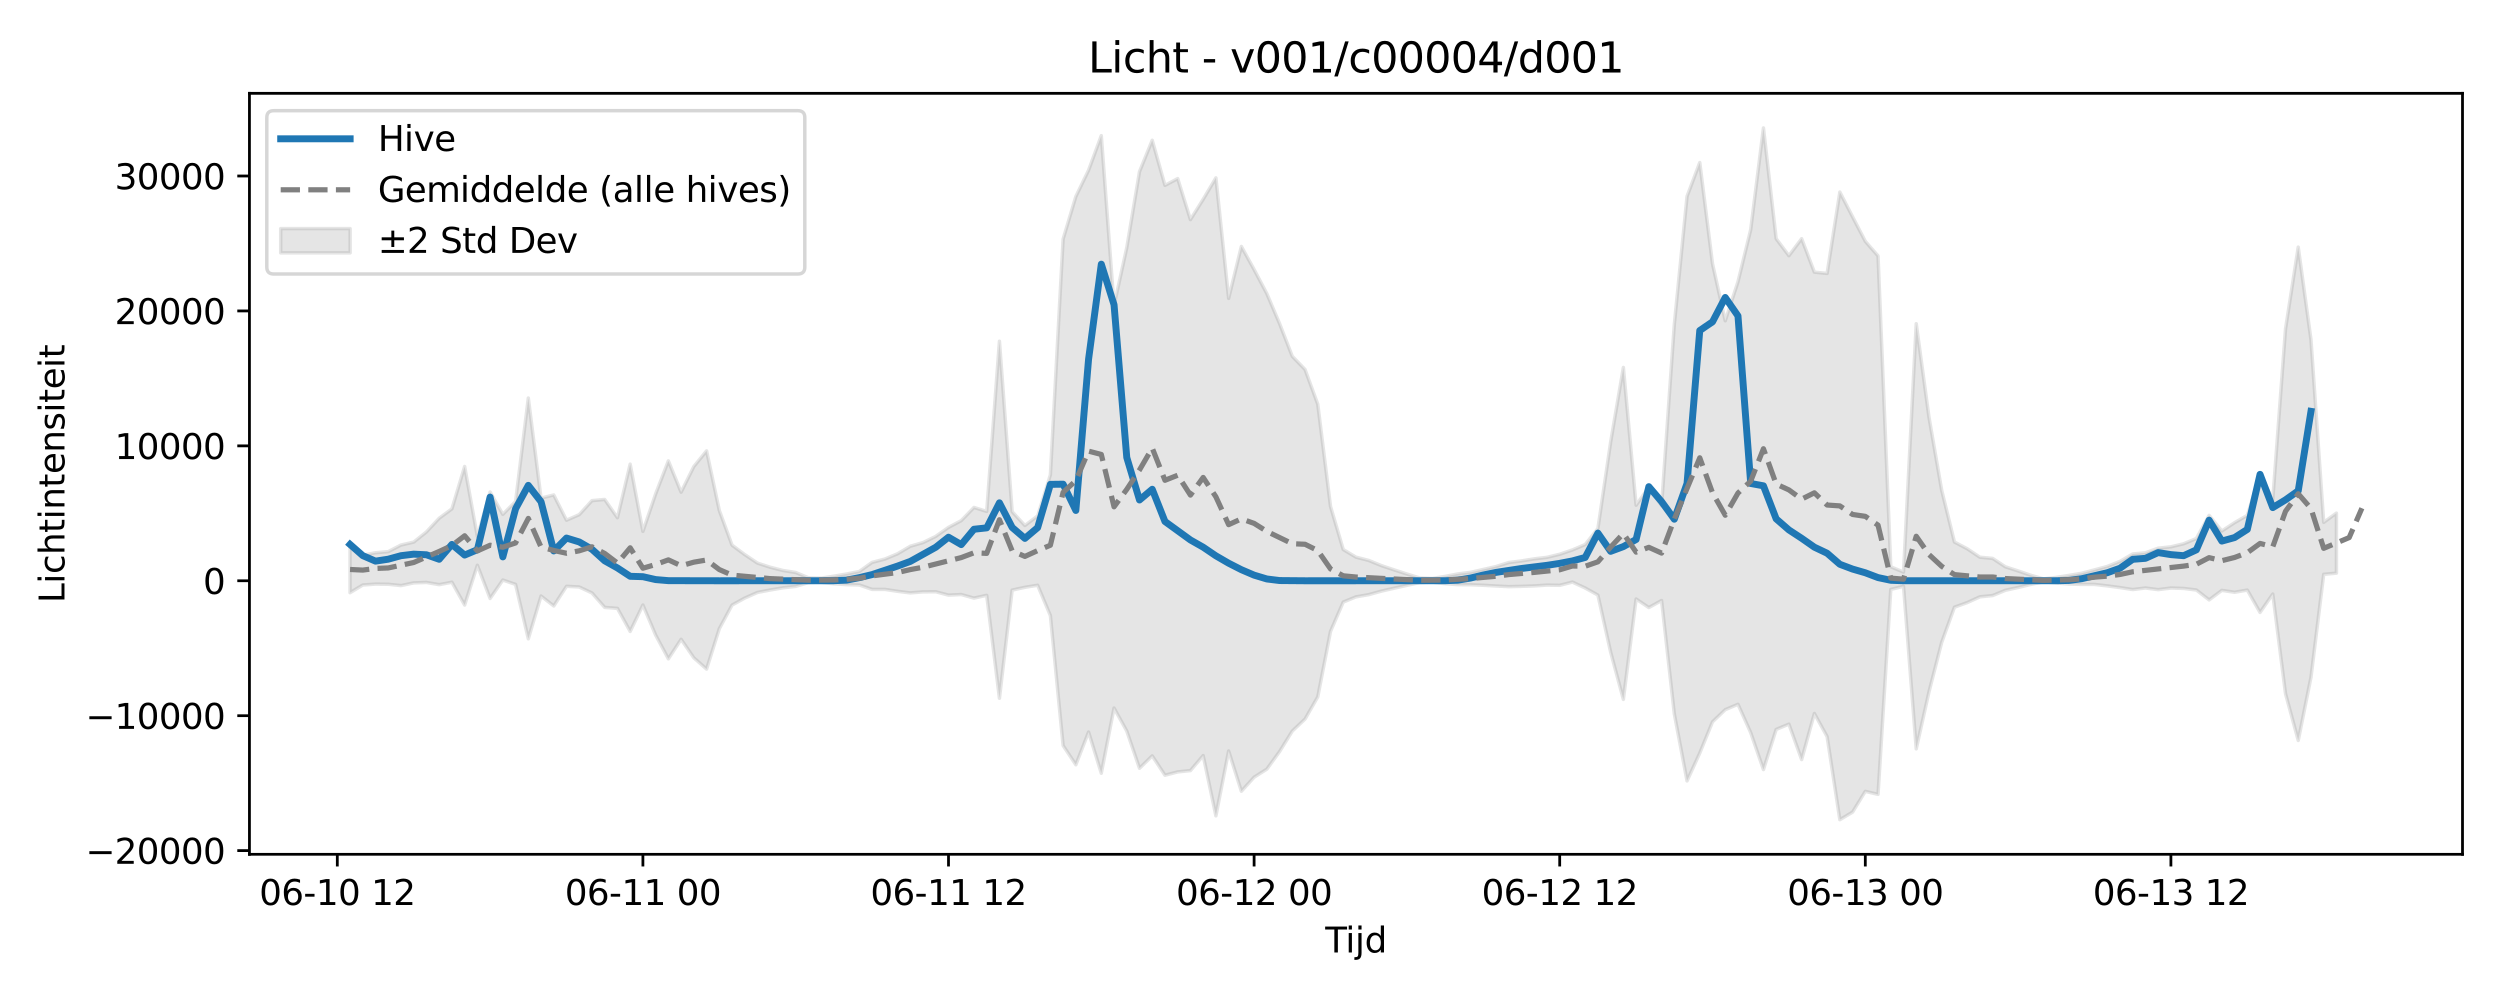 <?xml version="1.0" encoding="utf-8" standalone="no"?>
<!DOCTYPE svg PUBLIC "-//W3C//DTD SVG 1.1//EN"
  "http://www.w3.org/Graphics/SVG/1.1/DTD/svg11.dtd">
<svg xmlns:xlink="http://www.w3.org/1999/xlink" width="720pt" height="288pt" viewBox="0 0 720 288" xmlns="http://www.w3.org/2000/svg" version="1.1">
 <defs>
  <style type="text/css">*{stroke-linejoin: round; stroke-linecap: butt}</style>
 </defs>
 <g id="figure_1">
  <g id="patch_1">
   <path d="M 0 288 
L 720 288 
L 720 0 
L 0 0 
z
" style="fill: #ffffff"/>
  </g>
  <g id="axes_1">
   <g id="patch_2">
    <path d="M 71.84 246.04 
L 709.2 246.04 
L 709.2 26.88 
L 71.84 26.88 
z
" style="fill: #ffffff"/>
   </g>
   <g id="FillBetweenPolyCollection_1">
    <defs>
     <path id="m6bcf110eff" d="M 100.811 -130.679 
L 100.811 -117.302 
L 104.478 -119.516 
L 108.145 -119.775 
L 111.813 -119.732 
L 115.48 -119.351 
L 119.147 -120.123 
L 122.814 -120.254 
L 126.481 -119.617 
L 130.149 -120.321 
L 133.816 -113.75 
L 137.483 -125.207 
L 141.15 -115.638 
L 144.817 -120.953 
L 148.485 -119.691 
L 152.152 -104.015 
L 155.819 -116.35 
L 159.486 -113.481 
L 163.153 -119.145 
L 166.821 -118.949 
L 170.488 -117.225 
L 174.155 -113.065 
L 177.822 -112.787 
L 181.489 -106.139 
L 185.157 -113.755 
L 188.824 -105.097 
L 192.491 -98.251 
L 196.158 -103.884 
L 199.825 -98.544 
L 203.493 -95.3 
L 207.16 -106.926 
L 210.827 -113.739 
L 214.494 -115.756 
L 218.161 -117.376 
L 221.829 -118.079 
L 225.496 -118.714 
L 229.163 -119.12 
L 232.83 -120.215 
L 236.497 -120.267 
L 240.165 -119.868 
L 243.832 -119.616 
L 247.499 -119.52 
L 251.166 -118.254 
L 254.833 -118.26 
L 258.501 -117.697 
L 262.168 -117.243 
L 265.835 -117.538 
L 269.502 -117.573 
L 273.169 -116.601 
L 276.837 -116.774 
L 280.504 -115.743 
L 284.171 -116.548 
L 287.838 -86.901 
L 291.506 -118.052 
L 295.173 -118.848 
L 298.84 -119.445 
L 302.507 -110.724 
L 306.174 -73.275 
L 309.842 -67.746 
L 313.509 -77.175 
L 317.176 -65.299 
L 320.843 -84.082 
L 324.51 -77.457 
L 328.178 -66.74 
L 331.845 -70.314 
L 335.512 -64.73 
L 339.179 -65.691 
L 342.846 -66.067 
L 346.514 -70.393 
L 350.181 -53.038 
L 353.848 -71.725 
L 357.515 -60.119 
L 361.182 -64.16 
L 364.85 -66.484 
L 368.517 -71.548 
L 372.184 -77.452 
L 375.851 -80.909 
L 379.518 -87.298 
L 383.186 -106.148 
L 386.853 -114.6 
L 390.52 -116.102 
L 394.187 -116.739 
L 397.854 -117.76 
L 401.522 -118.598 
L 405.189 -119.415 
L 408.856 -120.218 
L 412.523 -120.345 
L 416.19 -119.892 
L 419.858 -119.616 
L 423.525 -119.589 
L 427.192 -119.439 
L 430.859 -119.228 
L 434.526 -119.045 
L 438.194 -119.129 
L 441.861 -119.249 
L 445.528 -119.49 
L 449.195 -119.423 
L 452.862 -120.359 
L 456.53 -118.656 
L 460.197 -116.615 
L 463.864 -100.193 
L 467.531 -86.573 
L 471.198 -115.486 
L 474.866 -113.02 
L 478.533 -115.053 
L 482.2 -82.417 
L 485.867 -63.096 
L 489.534 -71.12 
L 493.202 -80.107 
L 496.869 -83.61 
L 500.536 -85.162 
L 504.203 -77.004 
L 507.871 -66.361 
L 511.538 -77.923 
L 515.205 -79.446 
L 518.872 -69.233 
L 522.539 -82.519 
L 526.207 -75.851 
L 529.874 -51.922 
L 533.541 -54.113 
L 537.208 -60.087 
L 540.875 -59.219 
L 544.543 -118.243 
L 548.21 -119.152 
L 551.877 -72.331 
L 555.544 -88.728 
L 559.211 -103.005 
L 562.879 -113.128 
L 566.546 -114.444 
L 570.213 -116.114 
L 573.88 -116.479 
L 577.547 -117.993 
L 581.215 -118.806 
L 584.882 -119.69 
L 588.549 -120.442 
L 592.216 -120.105 
L 595.883 -119.791 
L 599.551 -119.684 
L 603.218 -119.687 
L 606.885 -119.265 
L 610.552 -118.779 
L 614.219 -118.203 
L 617.887 -118.656 
L 621.554 -118.181 
L 625.221 -118.647 
L 628.888 -118.528 
L 632.555 -118.074 
L 636.223 -115.225 
L 639.89 -117.976 
L 643.557 -117.421 
L 647.224 -118.059 
L 650.891 -111.614 
L 654.559 -116.922 
L 658.226 -88.222 
L 661.893 -74.75 
L 665.56 -92.922 
L 669.227 -122.593 
L 672.895 -122.93 
L 672.895 -140.228 
L 672.895 -140.228 
L 669.227 -137.564 
L 665.56 -190.183 
L 661.893 -216.836 
L 658.226 -193.264 
L 654.559 -144.148 
L 650.891 -151.373 
L 647.224 -139.574 
L 643.557 -137.474 
L 639.89 -135.072 
L 636.223 -139.573 
L 632.555 -132.911 
L 628.888 -131.396 
L 625.221 -130.52 
L 621.554 -130.124 
L 617.887 -128.796 
L 614.219 -128.453 
L 610.552 -126.317 
L 606.885 -124.863 
L 603.218 -123.876 
L 599.551 -122.911 
L 595.883 -122.285 
L 592.216 -121.715 
L 588.549 -121.269 
L 584.882 -122.318 
L 581.215 -123.571 
L 577.547 -124.761 
L 573.88 -127.181 
L 570.213 -127.515 
L 566.546 -129.964 
L 562.879 -131.9 
L 559.211 -146.788 
L 555.544 -167.87 
L 551.877 -194.772 
L 548.21 -123.239 
L 544.543 -124.767 
L 540.875 -214.294 
L 537.208 -218.502 
L 533.541 -225.558 
L 529.874 -232.687 
L 526.207 -209.252 
L 522.539 -209.62 
L 518.872 -219.261 
L 515.205 -214.364 
L 511.538 -219.254 
L 507.871 -251.158 
L 504.203 -221.857 
L 500.536 -206.844 
L 496.869 -195.615 
L 493.202 -212.042 
L 489.534 -241.185 
L 485.867 -231.445 
L 482.2 -194.556 
L 478.533 -142.371 
L 474.866 -147.722 
L 471.198 -142.488 
L 467.531 -182.178 
L 463.864 -160.671 
L 460.197 -135.784 
L 456.53 -131.175 
L 452.862 -129.624 
L 449.195 -128.376 
L 445.528 -127.491 
L 441.861 -127.051 
L 438.194 -126.458 
L 434.526 -125.992 
L 430.859 -124.835 
L 427.192 -123.999 
L 423.525 -123.167 
L 419.858 -122.709 
L 416.19 -122.002 
L 412.523 -121.404 
L 408.856 -121.56 
L 405.189 -122.682 
L 401.522 -123.874 
L 397.854 -125.102 
L 394.187 -126.599 
L 390.52 -127.533 
L 386.853 -129.738 
L 383.186 -142.165 
L 379.518 -171.578 
L 375.851 -181.591 
L 372.184 -185.366 
L 368.517 -194.803 
L 364.85 -203.432 
L 361.182 -210.374 
L 357.515 -217.024 
L 353.848 -202.069 
L 350.181 -236.777 
L 346.514 -230.6 
L 342.846 -224.757 
L 339.179 -236.566 
L 335.512 -234.619 
L 331.845 -247.607 
L 328.178 -238.582 
L 324.51 -216.673 
L 320.843 -199.994 
L 317.176 -248.934 
L 313.509 -238.976 
L 309.842 -231.403 
L 306.174 -219.135 
L 302.507 -151.224 
L 298.84 -139.42 
L 295.173 -136.654 
L 291.506 -140.633 
L 287.838 -189.728 
L 284.171 -140.709 
L 280.504 -141.858 
L 276.837 -138.058 
L 273.169 -136.115 
L 269.502 -133.534 
L 265.835 -131.742 
L 262.168 -130.682 
L 258.501 -128.521 
L 254.833 -126.992 
L 251.166 -126.038 
L 247.499 -123.424 
L 243.832 -122.689 
L 240.165 -122.062 
L 236.497 -121.504 
L 232.83 -121.599 
L 229.163 -123.122 
L 225.496 -123.704 
L 221.829 -124.635 
L 218.161 -125.823 
L 214.494 -128.274 
L 210.827 -130.998 
L 207.16 -141.002 
L 203.493 -158.151 
L 199.825 -153.646 
L 196.158 -146.253 
L 192.491 -155.266 
L 188.824 -145.755 
L 185.157 -134.956 
L 181.489 -154.326 
L 177.822 -138.895 
L 174.155 -144.157 
L 170.488 -143.818 
L 166.821 -139.786 
L 163.153 -138.182 
L 159.486 -145.452 
L 155.819 -144.547 
L 152.152 -173.373 
L 148.485 -143.571 
L 144.817 -139.864 
L 141.15 -146.309 
L 137.483 -133.456 
L 133.816 -153.653 
L 130.149 -141.45 
L 126.481 -138.744 
L 122.814 -134.805 
L 119.147 -131.874 
L 115.48 -131.03 
L 111.813 -129.132 
L 108.145 -128.802 
L 104.478 -128.112 
L 100.811 -130.679 
z
" style="stroke: #808080; stroke-opacity: 0.2"/>
    </defs>
    <g clip-path="url(#pdd78378af4)">
     <use xlink:href="#m6bcf110eff" x="0" y="288" style="fill: #808080; fill-opacity: 0.2; stroke: #808080; stroke-opacity: 0.2"/>
    </g>
   </g>
   <g id="matplotlib.axis_1">
    <g id="xtick_1">
     <g id="line2d_1">
      <defs>
       <path id="mceff05504e" d="M 0 0 
L 0 3.5 
" style="stroke: #000000; stroke-width: 0.8"/>
      </defs>
      <g>
       <use xlink:href="#mceff05504e" x="97.144" y="246.04" style="stroke: #000000; stroke-width: 0.8"/>
      </g>
     </g>
     <g id="text_1">
      <!-- 06-10 12 -->
      <g transform="translate(74.663 260.638) scale(0.1 -0.1)">
       <defs>
        <path id="DejaVuSans-30" d="M 2034 4250 
Q 1547 4250 1301 3770 
Q 1056 3291 1056 2328 
Q 1056 1369 1301 889 
Q 1547 409 2034 409 
Q 2525 409 2770 889 
Q 3016 1369 3016 2328 
Q 3016 3291 2770 3770 
Q 2525 4250 2034 4250 
z
M 2034 4750 
Q 2819 4750 3233 4129 
Q 3647 3509 3647 2328 
Q 3647 1150 3233 529 
Q 2819 -91 2034 -91 
Q 1250 -91 836 529 
Q 422 1150 422 2328 
Q 422 3509 836 4129 
Q 1250 4750 2034 4750 
z
" transform="scale(0.016)"/>
        <path id="DejaVuSans-36" d="M 2113 2584 
Q 1688 2584 1439 2293 
Q 1191 2003 1191 1497 
Q 1191 994 1439 701 
Q 1688 409 2113 409 
Q 2538 409 2786 701 
Q 3034 994 3034 1497 
Q 3034 2003 2786 2293 
Q 2538 2584 2113 2584 
z
M 3366 4563 
L 3366 3988 
Q 3128 4100 2886 4159 
Q 2644 4219 2406 4219 
Q 1781 4219 1451 3797 
Q 1122 3375 1075 2522 
Q 1259 2794 1537 2939 
Q 1816 3084 2150 3084 
Q 2853 3084 3261 2657 
Q 3669 2231 3669 1497 
Q 3669 778 3244 343 
Q 2819 -91 2113 -91 
Q 1303 -91 875 529 
Q 447 1150 447 2328 
Q 447 3434 972 4092 
Q 1497 4750 2381 4750 
Q 2619 4750 2861 4703 
Q 3103 4656 3366 4563 
z
" transform="scale(0.016)"/>
        <path id="DejaVuSans-2d" d="M 313 2009 
L 1997 2009 
L 1997 1497 
L 313 1497 
L 313 2009 
z
" transform="scale(0.016)"/>
        <path id="DejaVuSans-31" d="M 794 531 
L 1825 531 
L 1825 4091 
L 703 3866 
L 703 4441 
L 1819 4666 
L 2450 4666 
L 2450 531 
L 3481 531 
L 3481 0 
L 794 0 
L 794 531 
z
" transform="scale(0.016)"/>
        <path id="DejaVuSans-20" transform="scale(0.016)"/>
        <path id="DejaVuSans-32" d="M 1228 531 
L 3431 531 
L 3431 0 
L 469 0 
L 469 531 
Q 828 903 1448 1529 
Q 2069 2156 2228 2338 
Q 2531 2678 2651 2914 
Q 2772 3150 2772 3378 
Q 2772 3750 2511 3984 
Q 2250 4219 1831 4219 
Q 1534 4219 1204 4116 
Q 875 4013 500 3803 
L 500 4441 
Q 881 4594 1212 4672 
Q 1544 4750 1819 4750 
Q 2544 4750 2975 4387 
Q 3406 4025 3406 3419 
Q 3406 3131 3298 2873 
Q 3191 2616 2906 2266 
Q 2828 2175 2409 1742 
Q 1991 1309 1228 531 
z
" transform="scale(0.016)"/>
       </defs>
       <use xlink:href="#DejaVuSans-30"/>
       <use xlink:href="#DejaVuSans-36" transform="translate(63.623 0)"/>
       <use xlink:href="#DejaVuSans-2d" transform="translate(127.246 0)"/>
       <use xlink:href="#DejaVuSans-31" transform="translate(163.33 0)"/>
       <use xlink:href="#DejaVuSans-30" transform="translate(226.953 0)"/>
       <use xlink:href="#DejaVuSans-20" transform="translate(290.576 0)"/>
       <use xlink:href="#DejaVuSans-31" transform="translate(322.363 0)"/>
       <use xlink:href="#DejaVuSans-32" transform="translate(385.986 0)"/>
      </g>
     </g>
    </g>
    <g id="xtick_2">
     <g id="line2d_2">
      <g>
       <use xlink:href="#mceff05504e" x="185.157" y="246.04" style="stroke: #000000; stroke-width: 0.8"/>
      </g>
     </g>
     <g id="text_2">
      <!-- 06-11 00 -->
      <g transform="translate(162.676 260.638) scale(0.1 -0.1)">
       <use xlink:href="#DejaVuSans-30"/>
       <use xlink:href="#DejaVuSans-36" transform="translate(63.623 0)"/>
       <use xlink:href="#DejaVuSans-2d" transform="translate(127.246 0)"/>
       <use xlink:href="#DejaVuSans-31" transform="translate(163.33 0)"/>
       <use xlink:href="#DejaVuSans-31" transform="translate(226.953 0)"/>
       <use xlink:href="#DejaVuSans-20" transform="translate(290.576 0)"/>
       <use xlink:href="#DejaVuSans-30" transform="translate(322.363 0)"/>
       <use xlink:href="#DejaVuSans-30" transform="translate(385.986 0)"/>
      </g>
     </g>
    </g>
    <g id="xtick_3">
     <g id="line2d_3">
      <g>
       <use xlink:href="#mceff05504e" x="273.169" y="246.04" style="stroke: #000000; stroke-width: 0.8"/>
      </g>
     </g>
     <g id="text_3">
      <!-- 06-11 12 -->
      <g transform="translate(250.689 260.638) scale(0.1 -0.1)">
       <use xlink:href="#DejaVuSans-30"/>
       <use xlink:href="#DejaVuSans-36" transform="translate(63.623 0)"/>
       <use xlink:href="#DejaVuSans-2d" transform="translate(127.246 0)"/>
       <use xlink:href="#DejaVuSans-31" transform="translate(163.33 0)"/>
       <use xlink:href="#DejaVuSans-31" transform="translate(226.953 0)"/>
       <use xlink:href="#DejaVuSans-20" transform="translate(290.576 0)"/>
       <use xlink:href="#DejaVuSans-31" transform="translate(322.363 0)"/>
       <use xlink:href="#DejaVuSans-32" transform="translate(385.986 0)"/>
      </g>
     </g>
    </g>
    <g id="xtick_4">
     <g id="line2d_4">
      <g>
       <use xlink:href="#mceff05504e" x="361.182" y="246.04" style="stroke: #000000; stroke-width: 0.8"/>
      </g>
     </g>
     <g id="text_4">
      <!-- 06-12 00 -->
      <g transform="translate(338.702 260.638) scale(0.1 -0.1)">
       <use xlink:href="#DejaVuSans-30"/>
       <use xlink:href="#DejaVuSans-36" transform="translate(63.623 0)"/>
       <use xlink:href="#DejaVuSans-2d" transform="translate(127.246 0)"/>
       <use xlink:href="#DejaVuSans-31" transform="translate(163.33 0)"/>
       <use xlink:href="#DejaVuSans-32" transform="translate(226.953 0)"/>
       <use xlink:href="#DejaVuSans-20" transform="translate(290.576 0)"/>
       <use xlink:href="#DejaVuSans-30" transform="translate(322.363 0)"/>
       <use xlink:href="#DejaVuSans-30" transform="translate(385.986 0)"/>
      </g>
     </g>
    </g>
    <g id="xtick_5">
     <g id="line2d_5">
      <g>
       <use xlink:href="#mceff05504e" x="449.195" y="246.04" style="stroke: #000000; stroke-width: 0.8"/>
      </g>
     </g>
     <g id="text_5">
      <!-- 06-12 12 -->
      <g transform="translate(426.715 260.638) scale(0.1 -0.1)">
       <use xlink:href="#DejaVuSans-30"/>
       <use xlink:href="#DejaVuSans-36" transform="translate(63.623 0)"/>
       <use xlink:href="#DejaVuSans-2d" transform="translate(127.246 0)"/>
       <use xlink:href="#DejaVuSans-31" transform="translate(163.33 0)"/>
       <use xlink:href="#DejaVuSans-32" transform="translate(226.953 0)"/>
       <use xlink:href="#DejaVuSans-20" transform="translate(290.576 0)"/>
       <use xlink:href="#DejaVuSans-31" transform="translate(322.363 0)"/>
       <use xlink:href="#DejaVuSans-32" transform="translate(385.986 0)"/>
      </g>
     </g>
    </g>
    <g id="xtick_6">
     <g id="line2d_6">
      <g>
       <use xlink:href="#mceff05504e" x="537.208" y="246.04" style="stroke: #000000; stroke-width: 0.8"/>
      </g>
     </g>
     <g id="text_6">
      <!-- 06-13 00 -->
      <g transform="translate(514.728 260.638) scale(0.1 -0.1)">
       <defs>
        <path id="DejaVuSans-33" d="M 2597 2516 
Q 3050 2419 3304 2112 
Q 3559 1806 3559 1356 
Q 3559 666 3084 287 
Q 2609 -91 1734 -91 
Q 1441 -91 1130 -33 
Q 819 25 488 141 
L 488 750 
Q 750 597 1062 519 
Q 1375 441 1716 441 
Q 2309 441 2620 675 
Q 2931 909 2931 1356 
Q 2931 1769 2642 2001 
Q 2353 2234 1838 2234 
L 1294 2234 
L 1294 2753 
L 1863 2753 
Q 2328 2753 2575 2939 
Q 2822 3125 2822 3475 
Q 2822 3834 2567 4026 
Q 2313 4219 1838 4219 
Q 1578 4219 1281 4162 
Q 984 4106 628 3988 
L 628 4550 
Q 988 4650 1302 4700 
Q 1616 4750 1894 4750 
Q 2613 4750 3031 4423 
Q 3450 4097 3450 3541 
Q 3450 3153 3228 2886 
Q 3006 2619 2597 2516 
z
" transform="scale(0.016)"/>
       </defs>
       <use xlink:href="#DejaVuSans-30"/>
       <use xlink:href="#DejaVuSans-36" transform="translate(63.623 0)"/>
       <use xlink:href="#DejaVuSans-2d" transform="translate(127.246 0)"/>
       <use xlink:href="#DejaVuSans-31" transform="translate(163.33 0)"/>
       <use xlink:href="#DejaVuSans-33" transform="translate(226.953 0)"/>
       <use xlink:href="#DejaVuSans-20" transform="translate(290.576 0)"/>
       <use xlink:href="#DejaVuSans-30" transform="translate(322.363 0)"/>
       <use xlink:href="#DejaVuSans-30" transform="translate(385.986 0)"/>
      </g>
     </g>
    </g>
    <g id="xtick_7">
     <g id="line2d_7">
      <g>
       <use xlink:href="#mceff05504e" x="625.221" y="246.04" style="stroke: #000000; stroke-width: 0.8"/>
      </g>
     </g>
     <g id="text_7">
      <!-- 06-13 12 -->
      <g transform="translate(602.741 260.638) scale(0.1 -0.1)">
       <use xlink:href="#DejaVuSans-30"/>
       <use xlink:href="#DejaVuSans-36" transform="translate(63.623 0)"/>
       <use xlink:href="#DejaVuSans-2d" transform="translate(127.246 0)"/>
       <use xlink:href="#DejaVuSans-31" transform="translate(163.33 0)"/>
       <use xlink:href="#DejaVuSans-33" transform="translate(226.953 0)"/>
       <use xlink:href="#DejaVuSans-20" transform="translate(290.576 0)"/>
       <use xlink:href="#DejaVuSans-31" transform="translate(322.363 0)"/>
       <use xlink:href="#DejaVuSans-32" transform="translate(385.986 0)"/>
      </g>
     </g>
    </g>
    <g id="text_8">
     <!-- Tijd -->
     <g transform="translate(381.67 274.317) scale(0.1 -0.1)">
      <defs>
       <path id="DejaVuSans-54" d="M -19 4666 
L 3928 4666 
L 3928 4134 
L 2272 4134 
L 2272 0 
L 1638 0 
L 1638 4134 
L -19 4134 
L -19 4666 
z
" transform="scale(0.016)"/>
       <path id="DejaVuSans-69" d="M 603 3500 
L 1178 3500 
L 1178 0 
L 603 0 
L 603 3500 
z
M 603 4863 
L 1178 4863 
L 1178 4134 
L 603 4134 
L 603 4863 
z
" transform="scale(0.016)"/>
       <path id="DejaVuSans-6a" d="M 603 3500 
L 1178 3500 
L 1178 -63 
Q 1178 -731 923 -1031 
Q 669 -1331 103 -1331 
L -116 -1331 
L -116 -844 
L 38 -844 
Q 366 -844 484 -692 
Q 603 -541 603 -63 
L 603 3500 
z
M 603 4863 
L 1178 4863 
L 1178 4134 
L 603 4134 
L 603 4863 
z
" transform="scale(0.016)"/>
       <path id="DejaVuSans-64" d="M 2906 2969 
L 2906 4863 
L 3481 4863 
L 3481 0 
L 2906 0 
L 2906 525 
Q 2725 213 2448 61 
Q 2172 -91 1784 -91 
Q 1150 -91 751 415 
Q 353 922 353 1747 
Q 353 2572 751 3078 
Q 1150 3584 1784 3584 
Q 2172 3584 2448 3432 
Q 2725 3281 2906 2969 
z
M 947 1747 
Q 947 1113 1208 752 
Q 1469 391 1925 391 
Q 2381 391 2643 752 
Q 2906 1113 2906 1747 
Q 2906 2381 2643 2742 
Q 2381 3103 1925 3103 
Q 1469 3103 1208 2742 
Q 947 2381 947 1747 
z
" transform="scale(0.016)"/>
      </defs>
      <use xlink:href="#DejaVuSans-54"/>
      <use xlink:href="#DejaVuSans-69" transform="translate(57.959 0)"/>
      <use xlink:href="#DejaVuSans-6a" transform="translate(85.742 0)"/>
      <use xlink:href="#DejaVuSans-64" transform="translate(113.525 0)"/>
     </g>
    </g>
   </g>
   <g id="matplotlib.axis_2">
    <g id="ytick_1">
     <g id="line2d_8">
      <defs>
       <path id="m370779eae7" d="M 0 0 
L -3.5 0 
" style="stroke: #000000; stroke-width: 0.8"/>
      </defs>
      <g>
       <use xlink:href="#m370779eae7" x="71.84" y="244.975" style="stroke: #000000; stroke-width: 0.8"/>
      </g>
     </g>
     <g id="text_9">
      <!-- −20000 -->
      <g transform="translate(24.648 248.774) scale(0.1 -0.1)">
       <defs>
        <path id="DejaVuSans-2212" d="M 678 2272 
L 4684 2272 
L 4684 1741 
L 678 1741 
L 678 2272 
z
" transform="scale(0.016)"/>
       </defs>
       <use xlink:href="#DejaVuSans-2212"/>
       <use xlink:href="#DejaVuSans-32" transform="translate(83.789 0)"/>
       <use xlink:href="#DejaVuSans-30" transform="translate(147.412 0)"/>
       <use xlink:href="#DejaVuSans-30" transform="translate(211.035 0)"/>
       <use xlink:href="#DejaVuSans-30" transform="translate(274.658 0)"/>
       <use xlink:href="#DejaVuSans-30" transform="translate(338.281 0)"/>
      </g>
     </g>
    </g>
    <g id="ytick_2">
     <g id="line2d_9">
      <g>
       <use xlink:href="#m370779eae7" x="71.84" y="206.119" style="stroke: #000000; stroke-width: 0.8"/>
      </g>
     </g>
     <g id="text_10">
      <!-- −10000 -->
      <g transform="translate(24.648 209.918) scale(0.1 -0.1)">
       <use xlink:href="#DejaVuSans-2212"/>
       <use xlink:href="#DejaVuSans-31" transform="translate(83.789 0)"/>
       <use xlink:href="#DejaVuSans-30" transform="translate(147.412 0)"/>
       <use xlink:href="#DejaVuSans-30" transform="translate(211.035 0)"/>
       <use xlink:href="#DejaVuSans-30" transform="translate(274.658 0)"/>
       <use xlink:href="#DejaVuSans-30" transform="translate(338.281 0)"/>
      </g>
     </g>
    </g>
    <g id="ytick_3">
     <g id="line2d_10">
      <g>
       <use xlink:href="#m370779eae7" x="71.84" y="167.263" style="stroke: #000000; stroke-width: 0.8"/>
      </g>
     </g>
     <g id="text_11">
      <!-- 0 -->
      <g transform="translate(58.477 171.062) scale(0.1 -0.1)">
       <use xlink:href="#DejaVuSans-30"/>
      </g>
     </g>
    </g>
    <g id="ytick_4">
     <g id="line2d_11">
      <g>
       <use xlink:href="#m370779eae7" x="71.84" y="128.407" style="stroke: #000000; stroke-width: 0.8"/>
      </g>
     </g>
     <g id="text_12">
      <!-- 10000 -->
      <g transform="translate(33.028 132.206) scale(0.1 -0.1)">
       <use xlink:href="#DejaVuSans-31"/>
       <use xlink:href="#DejaVuSans-30" transform="translate(63.623 0)"/>
       <use xlink:href="#DejaVuSans-30" transform="translate(127.246 0)"/>
       <use xlink:href="#DejaVuSans-30" transform="translate(190.869 0)"/>
       <use xlink:href="#DejaVuSans-30" transform="translate(254.492 0)"/>
      </g>
     </g>
    </g>
    <g id="ytick_5">
     <g id="line2d_12">
      <g>
       <use xlink:href="#m370779eae7" x="71.84" y="89.551" style="stroke: #000000; stroke-width: 0.8"/>
      </g>
     </g>
     <g id="text_13">
      <!-- 20000 -->
      <g transform="translate(33.028 93.35) scale(0.1 -0.1)">
       <use xlink:href="#DejaVuSans-32"/>
       <use xlink:href="#DejaVuSans-30" transform="translate(63.623 0)"/>
       <use xlink:href="#DejaVuSans-30" transform="translate(127.246 0)"/>
       <use xlink:href="#DejaVuSans-30" transform="translate(190.869 0)"/>
       <use xlink:href="#DejaVuSans-30" transform="translate(254.492 0)"/>
      </g>
     </g>
    </g>
    <g id="ytick_6">
     <g id="line2d_13">
      <g>
       <use xlink:href="#m370779eae7" x="71.84" y="50.695" style="stroke: #000000; stroke-width: 0.8"/>
      </g>
     </g>
     <g id="text_14">
      <!-- 30000 -->
      <g transform="translate(33.028 54.494) scale(0.1 -0.1)">
       <use xlink:href="#DejaVuSans-33"/>
       <use xlink:href="#DejaVuSans-30" transform="translate(63.623 0)"/>
       <use xlink:href="#DejaVuSans-30" transform="translate(127.246 0)"/>
       <use xlink:href="#DejaVuSans-30" transform="translate(190.869 0)"/>
       <use xlink:href="#DejaVuSans-30" transform="translate(254.492 0)"/>
      </g>
     </g>
    </g>
    <g id="text_15">
     <!-- Lichtintensiteit -->
     <g transform="translate(18.568 173.656) rotate(-90) scale(0.1 -0.1)">
      <defs>
       <path id="DejaVuSans-4c" d="M 628 4666 
L 1259 4666 
L 1259 531 
L 3531 531 
L 3531 0 
L 628 0 
L 628 4666 
z
" transform="scale(0.016)"/>
       <path id="DejaVuSans-63" d="M 3122 3366 
L 3122 2828 
Q 2878 2963 2633 3030 
Q 2388 3097 2138 3097 
Q 1578 3097 1268 2742 
Q 959 2388 959 1747 
Q 959 1106 1268 751 
Q 1578 397 2138 397 
Q 2388 397 2633 464 
Q 2878 531 3122 666 
L 3122 134 
Q 2881 22 2623 -34 
Q 2366 -91 2075 -91 
Q 1284 -91 818 406 
Q 353 903 353 1747 
Q 353 2603 823 3093 
Q 1294 3584 2113 3584 
Q 2378 3584 2631 3529 
Q 2884 3475 3122 3366 
z
" transform="scale(0.016)"/>
       <path id="DejaVuSans-68" d="M 3513 2113 
L 3513 0 
L 2938 0 
L 2938 2094 
Q 2938 2591 2744 2837 
Q 2550 3084 2163 3084 
Q 1697 3084 1428 2787 
Q 1159 2491 1159 1978 
L 1159 0 
L 581 0 
L 581 4863 
L 1159 4863 
L 1159 2956 
Q 1366 3272 1645 3428 
Q 1925 3584 2291 3584 
Q 2894 3584 3203 3211 
Q 3513 2838 3513 2113 
z
" transform="scale(0.016)"/>
       <path id="DejaVuSans-74" d="M 1172 4494 
L 1172 3500 
L 2356 3500 
L 2356 3053 
L 1172 3053 
L 1172 1153 
Q 1172 725 1289 603 
Q 1406 481 1766 481 
L 2356 481 
L 2356 0 
L 1766 0 
Q 1100 0 847 248 
Q 594 497 594 1153 
L 594 3053 
L 172 3053 
L 172 3500 
L 594 3500 
L 594 4494 
L 1172 4494 
z
" transform="scale(0.016)"/>
       <path id="DejaVuSans-6e" d="M 3513 2113 
L 3513 0 
L 2938 0 
L 2938 2094 
Q 2938 2591 2744 2837 
Q 2550 3084 2163 3084 
Q 1697 3084 1428 2787 
Q 1159 2491 1159 1978 
L 1159 0 
L 581 0 
L 581 3500 
L 1159 3500 
L 1159 2956 
Q 1366 3272 1645 3428 
Q 1925 3584 2291 3584 
Q 2894 3584 3203 3211 
Q 3513 2838 3513 2113 
z
" transform="scale(0.016)"/>
       <path id="DejaVuSans-65" d="M 3597 1894 
L 3597 1613 
L 953 1613 
Q 991 1019 1311 708 
Q 1631 397 2203 397 
Q 2534 397 2845 478 
Q 3156 559 3463 722 
L 3463 178 
Q 3153 47 2828 -22 
Q 2503 -91 2169 -91 
Q 1331 -91 842 396 
Q 353 884 353 1716 
Q 353 2575 817 3079 
Q 1281 3584 2069 3584 
Q 2775 3584 3186 3129 
Q 3597 2675 3597 1894 
z
M 3022 2063 
Q 3016 2534 2758 2815 
Q 2500 3097 2075 3097 
Q 1594 3097 1305 2825 
Q 1016 2553 972 2059 
L 3022 2063 
z
" transform="scale(0.016)"/>
       <path id="DejaVuSans-73" d="M 2834 3397 
L 2834 2853 
Q 2591 2978 2328 3040 
Q 2066 3103 1784 3103 
Q 1356 3103 1142 2972 
Q 928 2841 928 2578 
Q 928 2378 1081 2264 
Q 1234 2150 1697 2047 
L 1894 2003 
Q 2506 1872 2764 1633 
Q 3022 1394 3022 966 
Q 3022 478 2636 193 
Q 2250 -91 1575 -91 
Q 1294 -91 989 -36 
Q 684 19 347 128 
L 347 722 
Q 666 556 975 473 
Q 1284 391 1588 391 
Q 1994 391 2212 530 
Q 2431 669 2431 922 
Q 2431 1156 2273 1281 
Q 2116 1406 1581 1522 
L 1381 1569 
Q 847 1681 609 1914 
Q 372 2147 372 2553 
Q 372 3047 722 3315 
Q 1072 3584 1716 3584 
Q 2034 3584 2315 3537 
Q 2597 3491 2834 3397 
z
" transform="scale(0.016)"/>
      </defs>
      <use xlink:href="#DejaVuSans-4c"/>
      <use xlink:href="#DejaVuSans-69" transform="translate(55.713 0)"/>
      <use xlink:href="#DejaVuSans-63" transform="translate(83.496 0)"/>
      <use xlink:href="#DejaVuSans-68" transform="translate(138.477 0)"/>
      <use xlink:href="#DejaVuSans-74" transform="translate(201.855 0)"/>
      <use xlink:href="#DejaVuSans-69" transform="translate(241.064 0)"/>
      <use xlink:href="#DejaVuSans-6e" transform="translate(268.848 0)"/>
      <use xlink:href="#DejaVuSans-74" transform="translate(332.227 0)"/>
      <use xlink:href="#DejaVuSans-65" transform="translate(371.436 0)"/>
      <use xlink:href="#DejaVuSans-6e" transform="translate(432.959 0)"/>
      <use xlink:href="#DejaVuSans-73" transform="translate(496.338 0)"/>
      <use xlink:href="#DejaVuSans-69" transform="translate(548.438 0)"/>
      <use xlink:href="#DejaVuSans-74" transform="translate(576.221 0)"/>
      <use xlink:href="#DejaVuSans-65" transform="translate(615.43 0)"/>
      <use xlink:href="#DejaVuSans-69" transform="translate(676.953 0)"/>
      <use xlink:href="#DejaVuSans-74" transform="translate(704.736 0)"/>
     </g>
    </g>
   </g>
   <g id="line2d_14">
    <path d="M 100.811 156.794 
L 104.478 160.018 
L 108.145 161.607 
L 111.813 161.048 
L 115.48 160.04 
L 119.147 159.595 
L 122.814 159.776 
L 126.481 161.075 
L 130.149 156.797 
L 133.816 159.861 
L 137.483 158.314 
L 141.15 143.172 
L 144.817 160.382 
L 148.485 146.529 
L 152.152 139.784 
L 155.819 144.492 
L 159.486 158.669 
L 163.153 154.959 
L 166.821 156.08 
L 170.488 158.195 
L 174.155 161.515 
L 177.822 163.572 
L 181.489 165.973 
L 185.157 166.087 
L 188.824 166.919 
L 192.491 167.229 
L 207.16 167.263 
L 240.165 167.241 
L 243.832 167.074 
L 247.499 166.356 
L 251.166 165.482 
L 258.501 163.031 
L 262.168 161.686 
L 269.502 157.607 
L 273.169 154.714 
L 276.837 156.844 
L 280.504 152.423 
L 284.171 152.027 
L 287.838 144.815 
L 291.506 151.913 
L 295.173 155.057 
L 298.84 151.957 
L 302.507 139.495 
L 306.174 139.446 
L 309.842 147.011 
L 313.509 103.443 
L 317.176 76.083 
L 320.843 87.769 
L 324.51 131.755 
L 328.178 143.994 
L 331.845 140.913 
L 335.512 150.191 
L 342.846 155.51 
L 346.514 157.593 
L 350.181 160.077 
L 353.848 162.204 
L 357.515 164.072 
L 361.182 165.64 
L 364.85 166.743 
L 368.517 167.199 
L 375.851 167.263 
L 416.19 167.253 
L 419.858 167.09 
L 423.525 166.474 
L 427.192 165.599 
L 430.859 164.846 
L 438.194 163.726 
L 445.528 162.816 
L 449.195 162.25 
L 452.862 161.543 
L 456.53 160.55 
L 460.197 153.533 
L 463.864 158.784 
L 467.531 157.419 
L 471.198 155.371 
L 474.866 140.163 
L 478.533 144.466 
L 482.2 149.53 
L 485.867 139.233 
L 489.534 95.19 
L 493.202 92.684 
L 496.869 85.677 
L 500.536 90.974 
L 504.203 139.242 
L 507.871 139.915 
L 511.538 149.428 
L 515.205 152.619 
L 518.872 155.025 
L 522.539 157.585 
L 526.207 159.329 
L 529.874 162.512 
L 533.541 163.894 
L 537.208 164.959 
L 540.875 166.347 
L 544.543 167.122 
L 548.21 167.257 
L 592.216 167.258 
L 595.883 167.161 
L 599.551 166.662 
L 606.885 164.947 
L 610.552 163.655 
L 614.219 161.084 
L 617.887 160.795 
L 621.554 159.147 
L 625.221 159.73 
L 628.888 160.039 
L 632.555 158.355 
L 636.223 149.819 
L 639.89 155.832 
L 643.557 154.82 
L 647.224 152.472 
L 650.891 136.618 
L 654.559 146.189 
L 658.226 143.957 
L 661.893 141.353 
L 665.56 118.468 
L 665.56 118.468 
" clip-path="url(#pdd78378af4)" style="fill: none; stroke: #1f77b4; stroke-width: 2; stroke-linecap: square"/>
   </g>
   <g id="line2d_15">
    <path d="M 100.811 164.01 
L 104.478 164.186 
L 108.145 163.712 
L 111.813 163.568 
L 119.147 162.001 
L 126.481 158.82 
L 130.149 157.115 
L 133.816 154.298 
L 137.483 158.669 
L 141.15 157.026 
L 144.817 157.591 
L 148.485 156.369 
L 152.152 149.306 
L 155.819 157.551 
L 159.486 158.533 
L 163.153 159.336 
L 166.821 158.633 
L 170.488 157.479 
L 174.155 159.389 
L 177.822 162.159 
L 181.489 157.767 
L 185.157 163.645 
L 188.824 162.574 
L 192.491 161.242 
L 196.158 162.931 
L 199.825 161.905 
L 203.493 161.275 
L 207.16 164.036 
L 210.827 165.632 
L 221.829 166.643 
L 232.83 167.093 
L 240.165 167.035 
L 243.832 166.848 
L 247.499 166.528 
L 251.166 165.854 
L 258.501 164.891 
L 262.168 164.037 
L 265.835 163.36 
L 276.837 160.584 
L 280.504 159.199 
L 284.171 159.372 
L 287.838 149.685 
L 291.506 158.657 
L 295.173 160.249 
L 298.84 158.568 
L 302.507 157.026 
L 306.174 141.795 
L 309.842 138.425 
L 313.509 129.925 
L 317.176 130.884 
L 320.843 145.962 
L 324.51 140.935 
L 328.178 135.339 
L 331.845 129.039 
L 335.512 138.325 
L 339.179 136.871 
L 342.846 142.588 
L 346.514 137.504 
L 350.181 143.092 
L 353.848 151.103 
L 357.515 149.429 
L 361.182 150.733 
L 364.85 153.042 
L 372.184 156.591 
L 375.851 156.75 
L 379.518 158.562 
L 383.186 163.844 
L 386.853 165.831 
L 390.52 166.182 
L 397.854 166.569 
L 408.856 167.111 
L 416.19 167.053 
L 423.525 166.622 
L 430.859 165.968 
L 434.526 165.482 
L 441.861 164.85 
L 449.195 164.101 
L 452.862 163.009 
L 456.53 163.084 
L 460.197 161.801 
L 463.864 157.568 
L 467.531 153.625 
L 471.198 159.013 
L 474.866 157.629 
L 478.533 159.288 
L 482.2 149.514 
L 489.534 131.847 
L 493.202 141.925 
L 496.869 148.388 
L 500.536 141.997 
L 504.203 138.57 
L 507.871 129.24 
L 511.538 139.412 
L 515.205 141.095 
L 518.872 143.753 
L 522.539 141.931 
L 526.207 145.449 
L 529.874 145.696 
L 533.541 148.165 
L 537.208 148.706 
L 540.875 151.243 
L 544.543 166.495 
L 548.21 166.804 
L 551.877 154.448 
L 555.544 159.701 
L 559.211 163.103 
L 562.879 165.486 
L 570.213 166.185 
L 573.88 166.17 
L 577.547 166.623 
L 588.549 167.144 
L 595.883 166.962 
L 599.551 166.703 
L 603.218 166.219 
L 606.885 165.936 
L 610.552 165.452 
L 614.219 164.672 
L 628.888 163.038 
L 632.555 162.507 
L 636.223 160.601 
L 639.89 161.476 
L 643.557 160.552 
L 647.224 159.184 
L 650.891 156.507 
L 654.559 157.465 
L 658.226 147.257 
L 661.893 142.207 
L 665.56 146.448 
L 669.227 157.921 
L 676.562 154.822 
L 680.229 146.366 
L 680.229 146.366 
" clip-path="url(#pdd78378af4)" style="fill: none; stroke-dasharray: 5.55,2.4; stroke-dashoffset: 0; stroke: #808080; stroke-width: 1.5"/>
   </g>
   <g id="patch_3">
    <path d="M 71.84 246.04 
L 71.84 26.88 
" style="fill: none; stroke: #000000; stroke-width: 0.8; stroke-linejoin: miter; stroke-linecap: square"/>
   </g>
   <g id="patch_4">
    <path d="M 709.2 246.04 
L 709.2 26.88 
" style="fill: none; stroke: #000000; stroke-width: 0.8; stroke-linejoin: miter; stroke-linecap: square"/>
   </g>
   <g id="patch_5">
    <path d="M 71.84 246.04 
L 709.2 246.04 
" style="fill: none; stroke: #000000; stroke-width: 0.8; stroke-linejoin: miter; stroke-linecap: square"/>
   </g>
   <g id="patch_6">
    <path d="M 71.84 26.88 
L 709.2 26.88 
" style="fill: none; stroke: #000000; stroke-width: 0.8; stroke-linejoin: miter; stroke-linecap: square"/>
   </g>
   <g id="text_16">
    <!-- Licht - v001/c00004/d001 -->
    <g transform="translate(313.383 20.88) scale(0.12 -0.12)">
     <defs>
      <path id="DejaVuSans-76" d="M 191 3500 
L 800 3500 
L 1894 563 
L 2988 3500 
L 3597 3500 
L 2284 0 
L 1503 0 
L 191 3500 
z
" transform="scale(0.016)"/>
      <path id="DejaVuSans-2f" d="M 1625 4666 
L 2156 4666 
L 531 -594 
L 0 -594 
L 1625 4666 
z
" transform="scale(0.016)"/>
      <path id="DejaVuSans-34" d="M 2419 4116 
L 825 1625 
L 2419 1625 
L 2419 4116 
z
M 2253 4666 
L 3047 4666 
L 3047 1625 
L 3713 1625 
L 3713 1100 
L 3047 1100 
L 3047 0 
L 2419 0 
L 2419 1100 
L 313 1100 
L 313 1709 
L 2253 4666 
z
" transform="scale(0.016)"/>
     </defs>
     <use xlink:href="#DejaVuSans-4c"/>
     <use xlink:href="#DejaVuSans-69" transform="translate(55.713 0)"/>
     <use xlink:href="#DejaVuSans-63" transform="translate(83.496 0)"/>
     <use xlink:href="#DejaVuSans-68" transform="translate(138.477 0)"/>
     <use xlink:href="#DejaVuSans-74" transform="translate(201.855 0)"/>
     <use xlink:href="#DejaVuSans-20" transform="translate(241.064 0)"/>
     <use xlink:href="#DejaVuSans-2d" transform="translate(272.852 0)"/>
     <use xlink:href="#DejaVuSans-20" transform="translate(308.936 0)"/>
     <use xlink:href="#DejaVuSans-76" transform="translate(340.723 0)"/>
     <use xlink:href="#DejaVuSans-30" transform="translate(399.902 0)"/>
     <use xlink:href="#DejaVuSans-30" transform="translate(463.525 0)"/>
     <use xlink:href="#DejaVuSans-31" transform="translate(527.148 0)"/>
     <use xlink:href="#DejaVuSans-2f" transform="translate(590.771 0)"/>
     <use xlink:href="#DejaVuSans-63" transform="translate(624.463 0)"/>
     <use xlink:href="#DejaVuSans-30" transform="translate(679.443 0)"/>
     <use xlink:href="#DejaVuSans-30" transform="translate(743.066 0)"/>
     <use xlink:href="#DejaVuSans-30" transform="translate(806.689 0)"/>
     <use xlink:href="#DejaVuSans-30" transform="translate(870.312 0)"/>
     <use xlink:href="#DejaVuSans-34" transform="translate(933.936 0)"/>
     <use xlink:href="#DejaVuSans-2f" transform="translate(997.559 0)"/>
     <use xlink:href="#DejaVuSans-64" transform="translate(1031.25 0)"/>
     <use xlink:href="#DejaVuSans-30" transform="translate(1094.727 0)"/>
     <use xlink:href="#DejaVuSans-30" transform="translate(1158.35 0)"/>
     <use xlink:href="#DejaVuSans-31" transform="translate(1221.973 0)"/>
    </g>
   </g>
   <g id="legend_1">
    <g id="patch_7">
     <path d="M 78.84 78.914 
L 229.784 78.914 
Q 231.784 78.914 231.784 76.914 
L 231.784 33.88 
Q 231.784 31.88 229.784 31.88 
L 78.84 31.88 
Q 76.84 31.88 76.84 33.88 
L 76.84 76.914 
Q 76.84 78.914 78.84 78.914 
z
" style="fill: #ffffff; opacity: 0.8; stroke: #cccccc; stroke-linejoin: miter"/>
    </g>
    <g id="line2d_16">
     <path d="M 80.84 39.978 
L 90.84 39.978 
L 100.84 39.978 
" style="fill: none; stroke: #1f77b4; stroke-width: 2; stroke-linecap: square"/>
    </g>
    <g id="text_17">
     <!-- Hive -->
     <g transform="translate(108.84 43.478) scale(0.1 -0.1)">
      <defs>
       <path id="DejaVuSans-48" d="M 628 4666 
L 1259 4666 
L 1259 2753 
L 3553 2753 
L 3553 4666 
L 4184 4666 
L 4184 0 
L 3553 0 
L 3553 2222 
L 1259 2222 
L 1259 0 
L 628 0 
L 628 4666 
z
" transform="scale(0.016)"/>
      </defs>
      <use xlink:href="#DejaVuSans-48"/>
      <use xlink:href="#DejaVuSans-69" transform="translate(75.195 0)"/>
      <use xlink:href="#DejaVuSans-76" transform="translate(102.979 0)"/>
      <use xlink:href="#DejaVuSans-65" transform="translate(162.158 0)"/>
     </g>
    </g>
    <g id="line2d_17">
     <path d="M 80.84 54.657 
L 90.84 54.657 
L 100.84 54.657 
" style="fill: none; stroke-dasharray: 5.55,2.4; stroke-dashoffset: 0; stroke: #808080; stroke-width: 1.5"/>
    </g>
    <g id="text_18">
     <!-- Gemiddelde (alle hives) -->
     <g transform="translate(108.84 58.157) scale(0.1 -0.1)">
      <defs>
       <path id="DejaVuSans-47" d="M 3809 666 
L 3809 1919 
L 2778 1919 
L 2778 2438 
L 4434 2438 
L 4434 434 
Q 4069 175 3628 42 
Q 3188 -91 2688 -91 
Q 1594 -91 976 548 
Q 359 1188 359 2328 
Q 359 3472 976 4111 
Q 1594 4750 2688 4750 
Q 3144 4750 3555 4637 
Q 3966 4525 4313 4306 
L 4313 3634 
Q 3963 3931 3569 4081 
Q 3175 4231 2741 4231 
Q 1884 4231 1454 3753 
Q 1025 3275 1025 2328 
Q 1025 1384 1454 906 
Q 1884 428 2741 428 
Q 3075 428 3337 486 
Q 3600 544 3809 666 
z
" transform="scale(0.016)"/>
       <path id="DejaVuSans-6d" d="M 3328 2828 
Q 3544 3216 3844 3400 
Q 4144 3584 4550 3584 
Q 5097 3584 5394 3201 
Q 5691 2819 5691 2113 
L 5691 0 
L 5113 0 
L 5113 2094 
Q 5113 2597 4934 2840 
Q 4756 3084 4391 3084 
Q 3944 3084 3684 2787 
Q 3425 2491 3425 1978 
L 3425 0 
L 2847 0 
L 2847 2094 
Q 2847 2600 2669 2842 
Q 2491 3084 2119 3084 
Q 1678 3084 1418 2786 
Q 1159 2488 1159 1978 
L 1159 0 
L 581 0 
L 581 3500 
L 1159 3500 
L 1159 2956 
Q 1356 3278 1631 3431 
Q 1906 3584 2284 3584 
Q 2666 3584 2933 3390 
Q 3200 3197 3328 2828 
z
" transform="scale(0.016)"/>
       <path id="DejaVuSans-6c" d="M 603 4863 
L 1178 4863 
L 1178 0 
L 603 0 
L 603 4863 
z
" transform="scale(0.016)"/>
       <path id="DejaVuSans-28" d="M 1984 4856 
Q 1566 4138 1362 3434 
Q 1159 2731 1159 2009 
Q 1159 1288 1364 580 
Q 1569 -128 1984 -844 
L 1484 -844 
Q 1016 -109 783 600 
Q 550 1309 550 2009 
Q 550 2706 781 3412 
Q 1013 4119 1484 4856 
L 1984 4856 
z
" transform="scale(0.016)"/>
       <path id="DejaVuSans-61" d="M 2194 1759 
Q 1497 1759 1228 1600 
Q 959 1441 959 1056 
Q 959 750 1161 570 
Q 1363 391 1709 391 
Q 2188 391 2477 730 
Q 2766 1069 2766 1631 
L 2766 1759 
L 2194 1759 
z
M 3341 1997 
L 3341 0 
L 2766 0 
L 2766 531 
Q 2569 213 2275 61 
Q 1981 -91 1556 -91 
Q 1019 -91 701 211 
Q 384 513 384 1019 
Q 384 1609 779 1909 
Q 1175 2209 1959 2209 
L 2766 2209 
L 2766 2266 
Q 2766 2663 2505 2880 
Q 2244 3097 1772 3097 
Q 1472 3097 1187 3025 
Q 903 2953 641 2809 
L 641 3341 
Q 956 3463 1253 3523 
Q 1550 3584 1831 3584 
Q 2591 3584 2966 3190 
Q 3341 2797 3341 1997 
z
" transform="scale(0.016)"/>
       <path id="DejaVuSans-29" d="M 513 4856 
L 1013 4856 
Q 1481 4119 1714 3412 
Q 1947 2706 1947 2009 
Q 1947 1309 1714 600 
Q 1481 -109 1013 -844 
L 513 -844 
Q 928 -128 1133 580 
Q 1338 1288 1338 2009 
Q 1338 2731 1133 3434 
Q 928 4138 513 4856 
z
" transform="scale(0.016)"/>
      </defs>
      <use xlink:href="#DejaVuSans-47"/>
      <use xlink:href="#DejaVuSans-65" transform="translate(77.49 0)"/>
      <use xlink:href="#DejaVuSans-6d" transform="translate(139.014 0)"/>
      <use xlink:href="#DejaVuSans-69" transform="translate(236.426 0)"/>
      <use xlink:href="#DejaVuSans-64" transform="translate(264.209 0)"/>
      <use xlink:href="#DejaVuSans-64" transform="translate(327.686 0)"/>
      <use xlink:href="#DejaVuSans-65" transform="translate(391.162 0)"/>
      <use xlink:href="#DejaVuSans-6c" transform="translate(452.686 0)"/>
      <use xlink:href="#DejaVuSans-64" transform="translate(480.469 0)"/>
      <use xlink:href="#DejaVuSans-65" transform="translate(543.945 0)"/>
      <use xlink:href="#DejaVuSans-20" transform="translate(605.469 0)"/>
      <use xlink:href="#DejaVuSans-28" transform="translate(637.256 0)"/>
      <use xlink:href="#DejaVuSans-61" transform="translate(676.27 0)"/>
      <use xlink:href="#DejaVuSans-6c" transform="translate(737.549 0)"/>
      <use xlink:href="#DejaVuSans-6c" transform="translate(765.332 0)"/>
      <use xlink:href="#DejaVuSans-65" transform="translate(793.115 0)"/>
      <use xlink:href="#DejaVuSans-20" transform="translate(854.639 0)"/>
      <use xlink:href="#DejaVuSans-68" transform="translate(886.426 0)"/>
      <use xlink:href="#DejaVuSans-69" transform="translate(949.805 0)"/>
      <use xlink:href="#DejaVuSans-76" transform="translate(977.588 0)"/>
      <use xlink:href="#DejaVuSans-65" transform="translate(1036.768 0)"/>
      <use xlink:href="#DejaVuSans-73" transform="translate(1098.291 0)"/>
      <use xlink:href="#DejaVuSans-29" transform="translate(1150.391 0)"/>
     </g>
    </g>
    <g id="patch_8">
     <path d="M 80.84 72.835 
L 100.84 72.835 
L 100.84 65.835 
L 80.84 65.835 
z
" style="fill: #808080; fill-opacity: 0.2; stroke: #808080; stroke-opacity: 0.2; stroke-linejoin: miter"/>
    </g>
    <g id="text_19">
     <!-- ±2 Std Dev -->
     <g transform="translate(108.84 72.835) scale(0.1 -0.1)">
      <defs>
       <path id="DejaVuSans-b1" d="M 2944 4013 
L 2944 2803 
L 4684 2803 
L 4684 2272 
L 2944 2272 
L 2944 1063 
L 2419 1063 
L 2419 2272 
L 678 2272 
L 678 2803 
L 2419 2803 
L 2419 4013 
L 2944 4013 
z
M 678 531 
L 4684 531 
L 4684 0 
L 678 0 
L 678 531 
z
" transform="scale(0.016)"/>
       <path id="DejaVuSans-53" d="M 3425 4513 
L 3425 3897 
Q 3066 4069 2747 4153 
Q 2428 4238 2131 4238 
Q 1616 4238 1336 4038 
Q 1056 3838 1056 3469 
Q 1056 3159 1242 3001 
Q 1428 2844 1947 2747 
L 2328 2669 
Q 3034 2534 3370 2195 
Q 3706 1856 3706 1288 
Q 3706 609 3251 259 
Q 2797 -91 1919 -91 
Q 1588 -91 1214 -16 
Q 841 59 441 206 
L 441 856 
Q 825 641 1194 531 
Q 1563 422 1919 422 
Q 2459 422 2753 634 
Q 3047 847 3047 1241 
Q 3047 1584 2836 1778 
Q 2625 1972 2144 2069 
L 1759 2144 
Q 1053 2284 737 2584 
Q 422 2884 422 3419 
Q 422 4038 858 4394 
Q 1294 4750 2059 4750 
Q 2388 4750 2728 4690 
Q 3069 4631 3425 4513 
z
" transform="scale(0.016)"/>
       <path id="DejaVuSans-44" d="M 1259 4147 
L 1259 519 
L 2022 519 
Q 2988 519 3436 956 
Q 3884 1394 3884 2338 
Q 3884 3275 3436 3711 
Q 2988 4147 2022 4147 
L 1259 4147 
z
M 628 4666 
L 1925 4666 
Q 3281 4666 3915 4102 
Q 4550 3538 4550 2338 
Q 4550 1131 3912 565 
Q 3275 0 1925 0 
L 628 0 
L 628 4666 
z
" transform="scale(0.016)"/>
      </defs>
      <use xlink:href="#DejaVuSans-b1"/>
      <use xlink:href="#DejaVuSans-32" transform="translate(83.789 0)"/>
      <use xlink:href="#DejaVuSans-20" transform="translate(147.412 0)"/>
      <use xlink:href="#DejaVuSans-53" transform="translate(179.199 0)"/>
      <use xlink:href="#DejaVuSans-74" transform="translate(242.676 0)"/>
      <use xlink:href="#DejaVuSans-64" transform="translate(281.885 0)"/>
      <use xlink:href="#DejaVuSans-20" transform="translate(345.361 0)"/>
      <use xlink:href="#DejaVuSans-44" transform="translate(377.148 0)"/>
      <use xlink:href="#DejaVuSans-65" transform="translate(454.15 0)"/>
      <use xlink:href="#DejaVuSans-76" transform="translate(515.674 0)"/>
     </g>
    </g>
   </g>
  </g>
 </g>
 <defs>
  <clipPath id="pdd78378af4">
   <rect x="71.84" y="26.88" width="637.36" height="219.16"/>
  </clipPath>
 </defs>
</svg>
